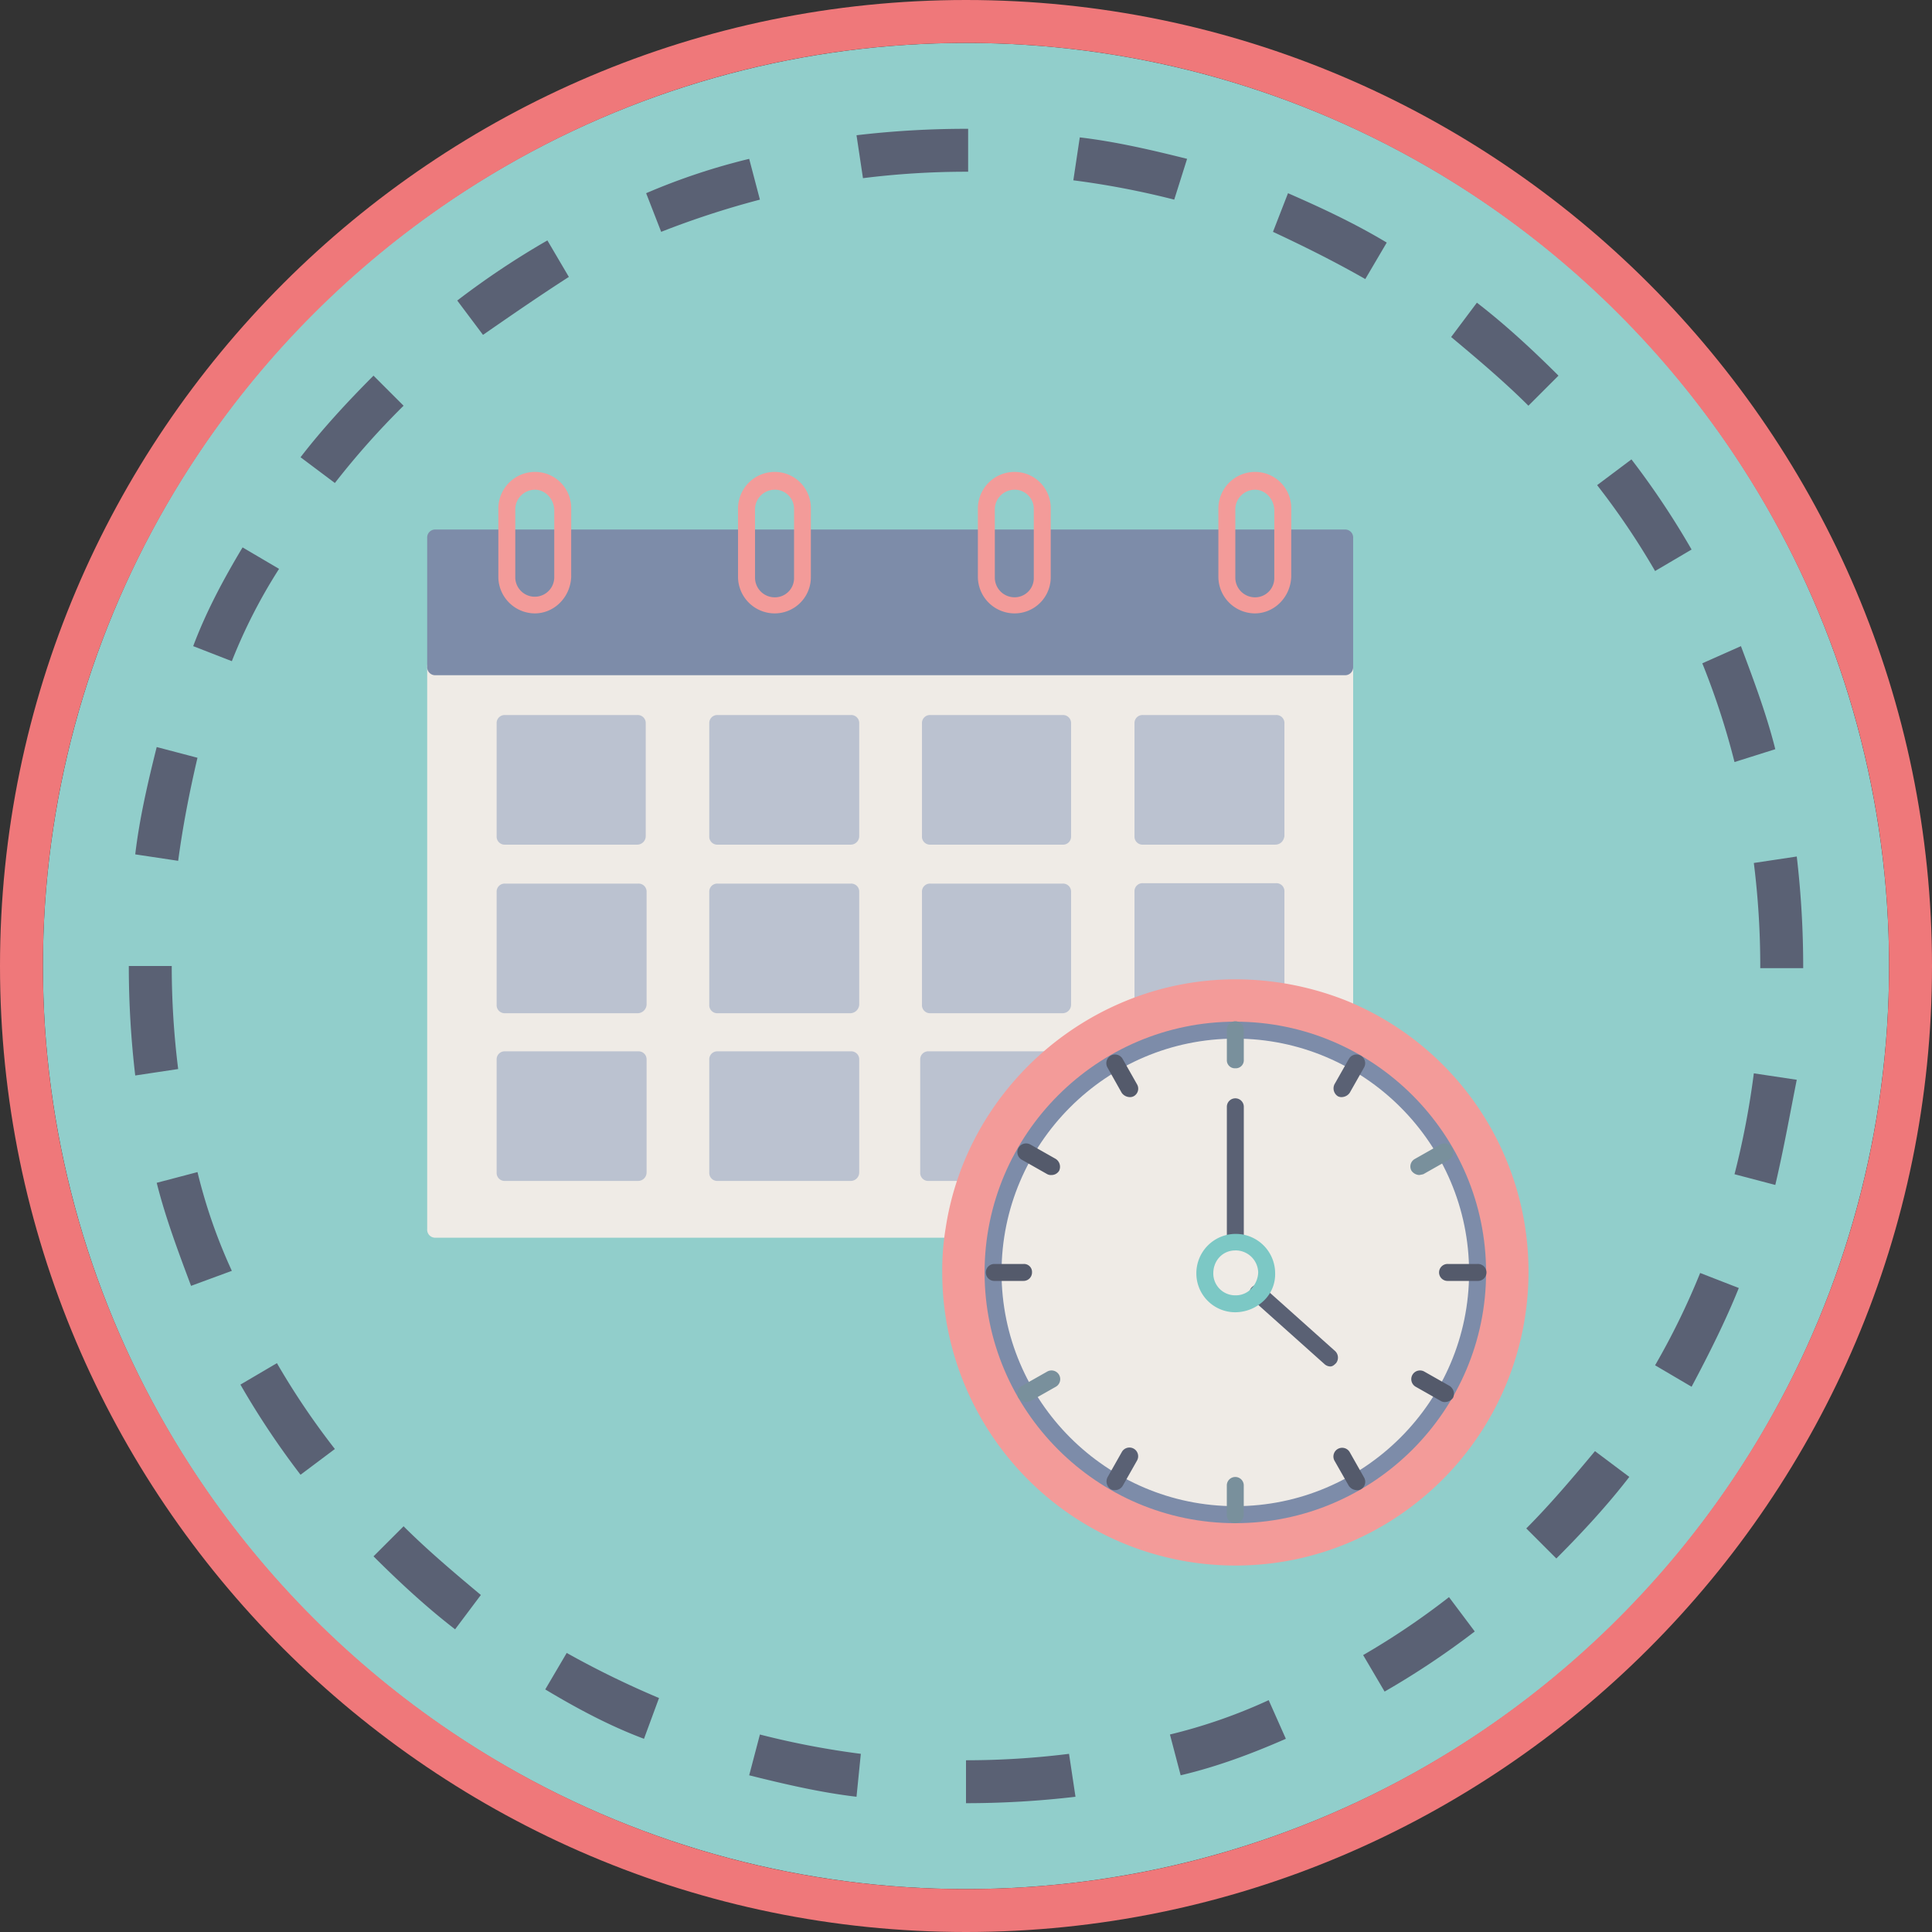 <svg xmlns="http://www.w3.org/2000/svg" viewBox="0 0 1000 1000">
  <rect x="0" y="0" width="1000" height="1000" fill="#333333" stroke="none"/>
  <defs>
    <style>
      .cls-1 {
        fill: #91cecb;
      }

      .cls-2 {
        fill: #ef787a;
      }

      .cls-3 {
        fill: #5a6174;
      }

      .cls-4 {
        fill: #efebe6;
      }

      .cls-5 {
        fill: #bbc2d0;
      }

      .cls-6 {
        fill: #7d8ca9;
      }

      .cls-7 {
        fill: #f39b99;
      }

      .cls-8 {
        fill: #79909c;
      }

      .cls-9 {
        fill: #545a6b;
      }

      .cls-10 {
        fill: #7cc8c5;
      }
    </style>
  </defs>
  <title>exercise_streak_monthly_30</title>
  <g id="Ebene_7" data-name="Ebene 7">
    <g>
      <circle class="cls-1" cx="500" cy="500" r="477.78"/>
      <g>
        <path class="cls-2" d="M500,1000C224.44,1000,0,775.56,0,500S224.44,0,500,0s500,224.44,500,500S775.56,1000,500,1000Zm0-977.78C236.67,22.22,22.22,236.67,22.22,500S236.67,977.78,500,977.78,977.78,763.33,977.78,500,763.33,22.22,500,22.22Z"/>
        <path class="cls-3" d="M500,933.33V911.11h0a429.83,429.83,0,0,0,53.33-3.33L556.67,930A485.12,485.12,0,0,1,500,933.33ZM443.33,930c-18.89-2.22-37.77-6.67-55.55-11.11l5.55-21.11a432.73,432.73,0,0,0,52.23,10Zm167.78-11.11-5.55-21.11A279,279,0,0,0,656.67,880l8.89,20C647.78,907.78,630,914.44,611.11,918.89ZM333.33,900c-17.77-6.67-34.44-15.56-51.11-25.56l11.11-18.88a475.88,475.88,0,0,0,47.78,23.33Zm383.34-24.44-11.11-18.89a389.84,389.84,0,0,0,44.44-30l13.33,17.77A424.77,424.77,0,0,1,716.67,875.56ZM235.56,843.33c-14.45-11.11-28.89-24.44-42.23-37.77L208.89,790c12.22,12.22,26.67,24.44,40,35.56Zm570-36.66L790,791.11c12.22-12.22,24.44-26.67,35.56-40l17.77,13.33C832.22,778.89,818.89,793.33,805.56,806.67Zm-650-43.34a424.77,424.77,0,0,1-31.12-46.66l18.89-11.11a389.84,389.84,0,0,0,30,44.44Zm720-45.55-18.89-11.11A380.17,380.17,0,0,0,880,658.89l20,7.78C893.33,683.33,884.44,701.11,875.56,717.78ZM98.89,665.56C92.22,647.78,85.56,630,81.11,612.22l21.11-5.55A279,279,0,0,0,120,657.78Zm820-52.23-21.11-5.55a432.94,432.94,0,0,0,10-52.22L930,558.89C926.67,575.56,923.33,594.44,918.89,613.33ZM70,556.67A485.12,485.12,0,0,1,66.67,500H88.89a429.83,429.83,0,0,0,3.33,53.33Zm863.33-55.56H911.11V500a429.83,429.83,0,0,0-3.33-53.33L930,443.33a490,490,0,0,1,3.33,57.78ZM92.22,445.56,70,442.22c2.22-18.89,6.67-37.78,11.11-55.55l21.11,5.55Q95.56,420.56,92.22,445.56Zm805.56-51.12a393.4,393.4,0,0,0-16.67-51.11l20-8.89c6.67,17.78,13.33,35.56,17.78,53.34ZM120,342.22l-20-7.78c6.67-17.77,15.56-34.44,25.56-51.11l18.88,11.11A277.67,277.67,0,0,0,120,342.22Zm736.67-46.66a390,390,0,0,0-30-44.45l17.77-13.33a424.77,424.77,0,0,1,31.12,46.66ZM173.33,250l-17.77-13.33c11.11-14.45,24.44-28.89,37.77-42.23L208.89,210A414.69,414.69,0,0,0,173.33,250Zm617.78-40c-12.22-12.22-26.67-24.44-40-35.56l13.33-17.77c14.45,11.11,28.89,24.44,42.23,37.77ZM250,173.33l-13.33-17.77a424.77,424.77,0,0,1,46.66-31.12l11.11,18.89C278.89,153.33,264.44,163.33,250,173.33Zm456.67-28.89c-15.56-8.88-31.11-16.66-47.78-24.44l7.78-20c17.77,7.78,34.44,15.56,51.11,25.56ZM342.22,120l-7.78-20a334.09,334.09,0,0,1,53.34-17.78l5.55,21.11A457.47,457.47,0,0,0,342.22,120Zm265.56-16.67a434.9,434.9,0,0,0-52.22-10l3.33-22.22c18.89,2.22,37.78,6.67,55.55,11.11ZM446.67,92.22,443.33,70A485.12,485.12,0,0,1,500,66.67h1.11V88.89H500A429.83,429.83,0,0,0,446.67,92.22Z"/>
      </g>
      <g>
        <path class="cls-4" d="M494.27,640.63H225.5a4.14,4.14,0,0,1-4.39-4.38V345.11a4.15,4.15,0,0,1,4.39-4.39H696a4.15,4.15,0,0,1,4.39,4.39V522.69a5.42,5.42,0,0,1-1.75,3.5c-.88.88-2.64.88-4,.44a139.09,139.09,0,0,0-54.81-11c-70.15,0-130.66,52.18-141.18,121A4.59,4.59,0,0,1,494.27,640.63Z"/>
        <path class="cls-5" d="M550,524.44h-68.4a4.15,4.15,0,0,1-4.39-4.39V461.74a4.15,4.15,0,0,1,4.39-4.39H550a4.14,4.14,0,0,1,4.38,4.39v58.31A4.39,4.39,0,0,1,550,524.44Z"/>
        <path class="cls-5" d="M549.08,611.25h-68.4a4.14,4.14,0,0,1-4.38-4.38V548.55a4.14,4.14,0,0,1,4.38-4.38h68.4a4.14,4.14,0,0,1,4.38,4.38v58.32A4.39,4.39,0,0,1,549.08,611.25Z"/>
        <path class="cls-5" d="M660,524.22h-68.4a4.14,4.14,0,0,1-4.38-4.38V461.52a4.14,4.14,0,0,1,4.38-4.38h68.84a4.14,4.14,0,0,1,4.38,4.38v58.32C664.4,522.47,662.64,524.22,660,524.22Z"/>
        <path class="cls-6" d="M663.52,274.08H696a4.14,4.14,0,0,1,4.39,4.38v66.65a4.14,4.14,0,0,1-4.39,4.38H225.5a4.14,4.14,0,0,1-4.39-4.38V278.46a4.14,4.14,0,0,1,4.39-4.38h438Z"/>
        <path class="cls-5" d="M440.34,437.19H371.5a4.14,4.14,0,0,1-4.38-4.39V374.49a4.14,4.14,0,0,1,4.38-4.39h68.84a4.15,4.15,0,0,1,4.39,4.39V432.8A4.4,4.4,0,0,1,440.34,437.19Z"/>
        <path class="cls-5" d="M550,437.19h-68.4a4.15,4.15,0,0,1-4.39-4.39V374.49a4.15,4.15,0,0,1,4.39-4.39H550a4.14,4.14,0,0,1,4.38,4.39V432.8A4.14,4.14,0,0,1,550,437.19Z"/>
        <path class="cls-5" d="M660,437.19h-68.4a4.14,4.14,0,0,1-4.38-4.39V374.49a4.14,4.14,0,0,1,4.38-4.39h68.84a4.14,4.14,0,0,1,4.38,4.39V432.8C664.4,435.43,662.64,437.19,660,437.19Z"/>
        <path class="cls-5" d="M330.29,524.44H261.45a4.15,4.15,0,0,1-4.39-4.39V461.74a4.15,4.15,0,0,1,4.39-4.39h68.84a4.14,4.14,0,0,1,4.38,4.39v58.31A4.71,4.71,0,0,1,330.29,524.44Z"/>
        <path class="cls-5" d="M440.34,524.44H371.5a4.14,4.14,0,0,1-4.38-4.39V461.74a4.14,4.14,0,0,1,4.38-4.39h68.84a4.15,4.15,0,0,1,4.39,4.39v58.31A4.72,4.72,0,0,1,440.34,524.44Z"/>
        <path class="cls-5" d="M330.29,611.25H261.45a4.14,4.14,0,0,1-4.39-4.38V548.55a4.14,4.14,0,0,1,4.39-4.38h68.84a4.14,4.14,0,0,1,4.38,4.38v58.32A4.39,4.39,0,0,1,330.29,611.25Z"/>
        <path class="cls-5" d="M440.34,611.25H371.5a4.14,4.14,0,0,1-4.38-4.38V548.55a4.14,4.14,0,0,1,4.38-4.38h68.84a4.14,4.14,0,0,1,4.39,4.38v58.32A4.4,4.4,0,0,1,440.34,611.25Z"/>
        <path class="cls-7" d="M276.8,317.49a19,19,0,0,1-18.86-18.86V263.12a19,19,0,0,1,18.86-18.86,18.71,18.71,0,0,1,18.85,18.86v35.51C295.21,309.15,286.88,317.49,276.8,317.49Zm0-64a10.19,10.19,0,0,0-10.09,10.08v35.52a10.09,10.09,0,0,0,20.17,0V263.55C286.44,257.85,282.06,253.47,276.8,253.47Z"/>
        <path class="cls-7" d="M400.88,317.49A19,19,0,0,1,382,298.63V263.12a19,19,0,0,1,18.85-18.86,18.71,18.71,0,0,1,18.85,18.86v35.51A18.72,18.72,0,0,1,400.88,317.49Zm0-64a10.19,10.19,0,0,0-10.08,10.08v35.52a10.19,10.19,0,0,0,10.08,10.08A9.91,9.91,0,0,0,411,299.07V263.55A9.91,9.91,0,0,0,400.88,253.47Z"/>
        <path class="cls-7" d="M525,317.49a19,19,0,0,1-18.85-18.86V263.12A19,19,0,0,1,525,244.26a18.72,18.72,0,0,1,18.86,18.86v35.51A18.72,18.72,0,0,1,525,317.49Zm0-64a10.19,10.19,0,0,0-10.08,10.08v35.52A10.19,10.19,0,0,0,525,309.15a9.92,9.92,0,0,0,10.09-10.08V263.55A9.92,9.92,0,0,0,525,253.47Z"/>
        <path class="cls-7" d="M649.49,317.49a19,19,0,0,1-18.86-18.86V263.12a19,19,0,0,1,18.86-18.86,18.71,18.71,0,0,1,18.85,18.86v35.51C667.9,309.15,659.57,317.49,649.49,317.49Zm0-64a10.2,10.2,0,0,0-10.09,10.08v35.52a10.2,10.2,0,0,0,10.09,10.08,9.91,9.91,0,0,0,10.08-10.08V263.55C659.13,257.85,654.75,253.47,649.49,253.47Z"/>
        <path class="cls-7" d="M639.4,810.32A151.76,151.76,0,0,1,487.7,658.61a132.6,132.6,0,0,1,1.75-22.8c11-73.22,75.41-128.91,150-128.91a155.35,155.35,0,0,1,58.32,11.4,151.45,151.45,0,0,1,93.39,139.87C791.11,742.35,723.15,810.32,639.4,810.32Z"/>
        <circle class="cls-4" cx="639.62" cy="658.61" r="124.21"/>
        <path class="cls-6" d="M639.4,788.39c-71.47,0-129.78-58.31-129.78-129.78S567.93,528.82,639.4,528.82s129.79,58.32,129.79,129.79S710.87,788.39,639.4,788.39Zm0-250.8c-66.64,0-121,54.37-121,121s54.37,121,121,121,121-54.37,121-121S706.05,537.59,639.4,537.59Z"/>
        <g>
          <path class="cls-8" d="M639.4,552.94a4.14,4.14,0,0,1-4.38-4.39V533.21a4.39,4.39,0,1,1,8.77,0v15.34A4.15,4.15,0,0,1,639.4,552.94Z"/>
          <path class="cls-8" d="M639.4,788.39A4.14,4.14,0,0,1,635,784V768.66a4.39,4.39,0,0,1,8.77,0V784A4.4,4.4,0,0,1,639.4,788.39Z"/>
        </g>
        <g>
          <path class="cls-9" d="M584.6,567.85a5.23,5.23,0,0,1-4-2.2L573.2,552.5a4.51,4.51,0,1,1,7.89-4.38l7.45,13.15a4.44,4.44,0,0,1-1.75,6.14A4,4,0,0,1,584.6,567.85Z"/>
          <path class="cls-9" d="M702.1,771.29a5.2,5.2,0,0,1-3.94-2.19L690.7,756a4.52,4.52,0,0,1,7.9-4.39l7.45,13.16a4.43,4.43,0,0,1-1.75,6.13A3.3,3.3,0,0,1,702.1,771.29Z"/>
        </g>
        <g>
          <path class="cls-9" d="M544.26,608.19a4,4,0,0,1-2.2-.44l-13.15-7.46a4.51,4.51,0,0,1,4.39-7.89l13.15,7.45A4.86,4.86,0,0,1,548.2,606,4.59,4.59,0,0,1,544.26,608.19Z"/>
          <path class="cls-9" d="M748.14,725.69a3.93,3.93,0,0,1-2.19-.44L732.8,717.8a4.51,4.51,0,1,1,4.38-7.89l13.15,7.45a4.86,4.86,0,0,1,1.76,6.14A5.22,5.22,0,0,1,748.14,725.69Z"/>
        </g>
        <g>
          <path class="cls-9" d="M529.79,663H514.44a4.39,4.39,0,0,1,0-8.77h15.35a4.14,4.14,0,0,1,4.38,4.39A4.39,4.39,0,0,1,529.79,663Z"/>
          <path class="cls-9" d="M764.8,663H749.46a4.39,4.39,0,1,1,0-8.77H764.8a4.39,4.39,0,1,1,0,8.77Z"/>
        </g>
        <g>
          <path class="cls-8" d="M531.1,725.69a5.2,5.2,0,0,1-3.94-2.19,4.44,4.44,0,0,1,1.75-6.14l13.15-7.45a4.51,4.51,0,1,1,4.39,7.89l-13.15,7.45C532.42,725.25,532,725.69,531.1,725.69Z"/>
          <path class="cls-8" d="M734.55,608.19a5.23,5.23,0,0,1-3.95-2.2,4.44,4.44,0,0,1,1.76-6.14l13.15-7.45a4.51,4.51,0,0,1,4.39,7.89l-13.16,7.46A18.8,18.8,0,0,1,734.55,608.19Z"/>
        </g>
        <g>
          <path class="cls-3" d="M577.14,771.29a3.93,3.93,0,0,1-2.19-.44,4.84,4.84,0,0,1-1.75-6.13l7.45-13.16a4.51,4.51,0,0,1,7.89,4.39l-7.45,13.15A4.65,4.65,0,0,1,577.14,771.29Z"/>
          <path class="cls-3" d="M694.65,567.85a3.92,3.92,0,0,1-2.19-.44,4.86,4.86,0,0,1-1.76-6.14l7.46-13.15a4.51,4.51,0,1,1,7.89,4.38l-7.45,13.15A5.25,5.25,0,0,1,694.65,567.85Z"/>
        </g>
        <path class="cls-3" d="M688.51,707.28a4.73,4.73,0,0,1-3.07-1.32l-37.27-33.32a4.35,4.35,0,0,1,5.7-6.58l37.27,33.33a4.67,4.67,0,0,1,.44,6.13C690.7,706.4,689.83,707.28,688.51,707.28Z"/>
        <path class="cls-3" d="M639.4,647.21a4.14,4.14,0,0,1-4.38-4.39V572.67a4.39,4.39,0,0,1,8.77,0v70.15A4.4,4.4,0,0,1,639.4,647.21Z"/>
        <path class="cls-10" d="M639.4,679.22a20.12,20.12,0,0,1-20.17-20.17,20.39,20.39,0,1,1,40.78,0,18.85,18.85,0,0,1-5.26,13.59A21.53,21.53,0,0,1,639.4,679.22Zm0-32c-6.57,0-11.4,5.26-11.4,11.84a11.32,11.32,0,0,0,11.4,11.4,11,11,0,0,0,8.77-4,12.56,12.56,0,0,0,3.07-7.89A11.7,11.7,0,0,0,639.4,647.21Z"/>
        <path class="cls-5" d="M329.85,437.19h-68.4a4.15,4.15,0,0,1-4.39-4.39V374.49a4.15,4.15,0,0,1,4.39-4.39h68.4a4.14,4.14,0,0,1,4.38,4.39V432.8A4.4,4.4,0,0,1,329.85,437.19Z"/>
      </g>
    </g>
  </g>
</svg>
